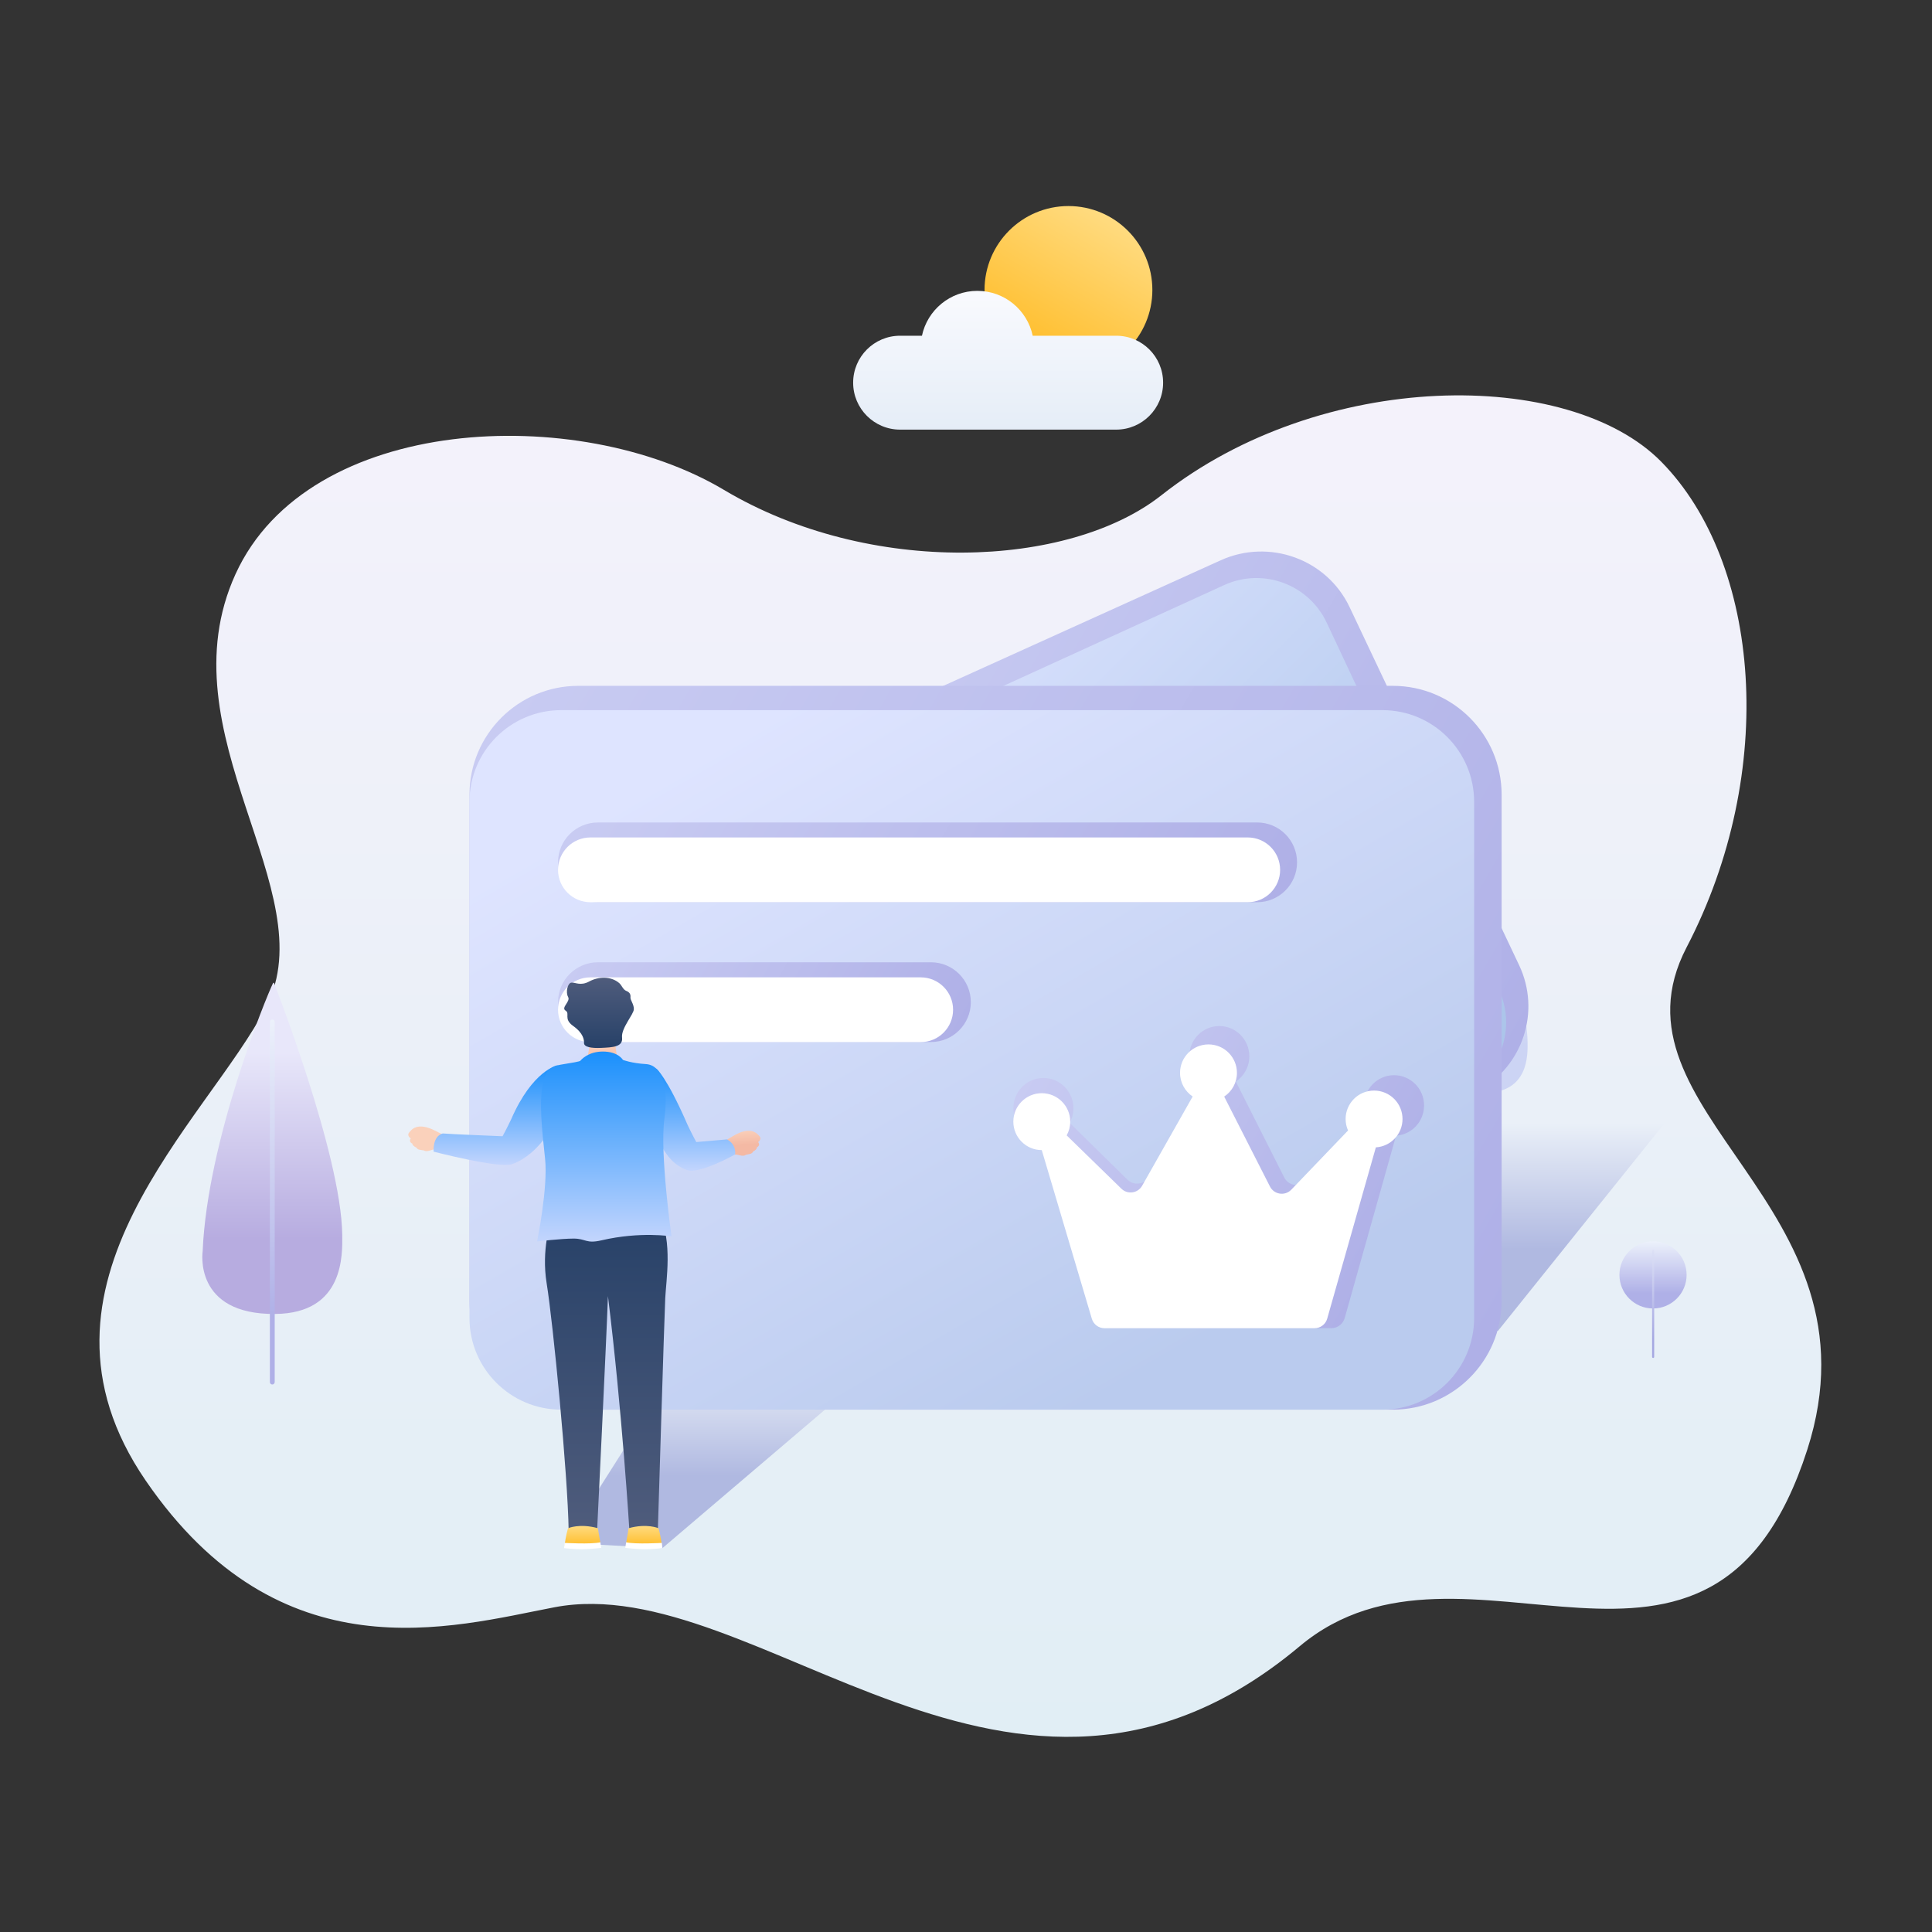 <svg height="800" node-id="1" sillyvg="true" template-height="800" template-width="800" version="1.1" viewBox="0 0 800 800" width="800" xmlns="http://www.w3.org/2000/svg" xmlns:xlink="http://www.w3.org/1999/xlink"><rect x="0" y="0" width="800" height="800" fill="#333333" stroke="none"/><defs node-id="146"><linearGradient gradientUnits="userSpaceOnUse" id="SVGID_1_" node-id="21" spreadMethod="pad" x1="397.666" x2="397.666" y1="163.71" y2="719.202"><stop offset="0" stop-color="#f4f2fb"/><stop offset="1" stop-color="#e1eef5"/></linearGradient><linearGradient gradientUnits="userSpaceOnUse" id="SVGID_2_" node-id="25" spreadMethod="pad" x1="565.409" x2="565.409" y1="551.075" y2="451.689"><stop offset="0.34" stop-color="#b0b9e1"/><stop offset="0.866" stop-color="#eaf0f8"/></linearGradient><linearGradient gradientUnits="userSpaceOnUse" id="SVGID_3_" node-id="29" spreadMethod="pad" x1="305.907" x2="305.907" y1="641.041" y2="552.695"><stop offset="0.34" stop-color="#b0b9e1"/><stop offset="0.866" stop-color="#eaf0f8"/></linearGradient><linearGradient gradientUnits="userSpaceOnUse" id="SVGID_4_" node-id="34" spreadMethod="pad" x1="112.748" x2="112.748" y1="544.097" y2="406.922"><stop offset="0.227" stop-color="#b7ace0"/><stop offset="0.789" stop-color="#e8e7fa"/></linearGradient><linearGradient gradientUnits="userSpaceOnUse" id="SVGID_5_" node-id="39" spreadMethod="pad" x1="112.75" x2="112.75" y1="422.154" y2="573.287"><stop offset="0" stop-color="#ecf1fb"/><stop offset="0.818" stop-color="#afb0e7"/></linearGradient><linearGradient gradientUnits="userSpaceOnUse" id="SVGID_6_" node-id="44" spreadMethod="pad" x1="613.877" x2="613.877" y1="452.575" y2="364.25"><stop offset="0.227" stop-color="#ccd4f4"/><stop offset="0.789" stop-color="#ecf1fb"/></linearGradient><linearGradient gradientUnits="userSpaceOnUse" id="SVGID_7_" node-id="49" spreadMethod="pad" x1="613.878" x2="613.878" y1="374.058" y2="471.37"><stop offset="0" stop-color="#ecf1fb"/><stop offset="1" stop-color="#a6a8e2"/></linearGradient><linearGradient gradientUnits="userSpaceOnUse" id="SVGID_8_" node-id="53" spreadMethod="pad" x1="459.795" x2="425.041" y1="89.968" y2="150.164"><stop offset="0" stop-color="#ffdb80"/><stop offset="1" stop-color="#ffbb24"/></linearGradient><linearGradient gradientUnits="userSpaceOnUse" id="SVGID_9_" node-id="57" spreadMethod="pad" x1="417.458" x2="417.458" y1="120.434" y2="177.888"><stop offset="0" stop-color="#f9fafe"/><stop offset="1" stop-color="#e5edf7"/></linearGradient><linearGradient gradientUnits="userSpaceOnUse" id="SVGID_10_" node-id="62" spreadMethod="pad" x1="684.479" x2="684.479" y1="541.815" y2="513.987"><stop offset="0.227" stop-color="#afb0e7"/><stop offset="1" stop-color="#ecf1fb"/></linearGradient><linearGradient gradientUnits="userSpaceOnUse" id="SVGID_11_" node-id="66" spreadMethod="pad" x1="684.528" x2="684.528" y1="517.5" y2="562.296"><stop offset="0" stop-color="#dde1f6"/><stop offset="0.818" stop-color="#a6a8e2"/></linearGradient><linearGradient gradientUnits="userSpaceOnUse" id="SVGID_12_" node-id="71" spreadMethod="pad" x1="340.079" x2="616.245" y1="296.701" y2="456.145"><stop offset="0" stop-color="#c8cbf2"/><stop offset="1" stop-color="#afb0e7"/></linearGradient><linearGradient gradientUnits="userSpaceOnUse" id="SVGID_13_" node-id="75" spreadMethod="pad" x1="578.65" x2="377.058" y1="481.695" y2="280.102"><stop offset="0.15" stop-color="#acc5ea"/><stop offset="1" stop-color="#d9e1fd"/></linearGradient><linearGradient gradientUnits="userSpaceOnUse" id="SVGID_14_" node-id="79" spreadMethod="pad" x1="197.209" x2="618.971" y1="312.099" y2="555.603"><stop offset="0" stop-color="#c8cbf2"/><stop offset="1" stop-color="#afb0e7"/></linearGradient><linearGradient gradientUnits="userSpaceOnUse" id="SVGID_15_" node-id="83" spreadMethod="pad" x1="294.639" x2="510.166" y1="252.226" y2="625.531"><stop offset="0.116" stop-color="#dee4ff"/><stop offset="0.847" stop-color="#bacbee"/></linearGradient><linearGradient gradientUnits="userSpaceOnUse" id="SVGID_16_" node-id="87" spreadMethod="pad" x1="267.399" x2="500.742" y1="289.716" y2="424.437"><stop offset="0" stop-color="#c8cbf2"/><stop offset="1" stop-color="#afb0e7"/></linearGradient><linearGradient gradientUnits="userSpaceOnUse" id="SVGID_17_" node-id="91" spreadMethod="pad" x1="250.514" x2="382.548" y1="376.852" y2="453.082"><stop offset="0" stop-color="#c8cbf2"/><stop offset="1" stop-color="#afb0e7"/></linearGradient><linearGradient gradientUnits="userSpaceOnUse" id="SVGID_18_" node-id="97" spreadMethod="pad" x1="426.288" x2="568.411" y1="443.93" y2="525.985"><stop offset="0" stop-color="#c8cbf2"/><stop offset="1" stop-color="#afb0e7"/></linearGradient><linearGradient gradientUnits="userSpaceOnUse" id="SVGID_19_" node-id="103" spreadMethod="pad" x1="249.606" x2="249.606" y1="440.713" y2="427.176"><stop offset="0" stop-color="#f4b9a4"/><stop offset="0.652" stop-color="#fad1bb"/></linearGradient><linearGradient gradientUnits="userSpaceOnUse" id="SVGID_20_" node-id="107" spreadMethod="pad" x1="248.05" x2="248.05" y1="404.856" y2="433.927"><stop offset="0" stop-color="#4f5c7c"/><stop offset="1" stop-color="#274168"/></linearGradient><linearGradient gradientUnits="userSpaceOnUse" id="SVGID_21_" node-id="111" spreadMethod="pad" x1="251.049" x2="251.049" y1="633.964" y2="503.513"><stop offset="0" stop-color="#4f5c7c"/><stop offset="1" stop-color="#274168"/></linearGradient><linearGradient gradientTransform="matrix(0.942 0.337 0.337 -0.942 3596.526 -20717.197)" gradientUnits="userSpaceOnUse" id="SVGID_22_" node-id="115" spreadMethod="pad" x1="3923.592" x2="3920.154" y1="-21106.389" y2="-21096.785"><stop offset="0" stop-color="#f4b9a4"/><stop offset="0.652" stop-color="#fad1bb"/></linearGradient><linearGradient gradientTransform="matrix(-0.918 0.396 -0.396 -0.918 -2417.364 -20525.363)" gradientUnits="userSpaceOnUse" id="SVGID_23_" node-id="119" spreadMethod="pad" x1="5823.81" x2="5820.373" y1="-20363.543" y2="-20353.94"><stop offset="0" stop-color="#f4b9a4"/><stop offset="0.652" stop-color="#fad1bb"/></linearGradient><linearGradient gradientUnits="userSpaceOnUse" id="SVGID_24_" node-id="123" spreadMethod="pad" x1="208.042" x2="208.042" y1="482.405" y2="441.149"><stop offset="0" stop-color="#c3d5fd"/><stop offset="1" stop-color="#1a90fc"/></linearGradient><linearGradient gradientUnits="userSpaceOnUse" id="SVGID_25_" node-id="127" spreadMethod="pad" x1="-1498.478" x2="-1498.478" y1="484.768" y2="442.531"><stop offset="0" stop-color="#c3d5fd"/><stop offset="1" stop-color="#1a90fc"/></linearGradient><linearGradient gradientUnits="userSpaceOnUse" id="SVGID_26_" node-id="131" spreadMethod="pad" x1="250.229" x2="250.229" y1="514.116" y2="435.417"><stop offset="0" stop-color="#c3d5fd"/><stop offset="1" stop-color="#1a90fc"/></linearGradient><linearGradient gradientUnits="userSpaceOnUse" id="SVGID_27_" node-id="135" spreadMethod="pad" x1="241.217" x2="241.217" y1="631.857" y2="640.81"><stop offset="0" stop-color="#ffdb80"/><stop offset="1" stop-color="#ffbb24"/></linearGradient><linearGradient gradientUnits="userSpaceOnUse" id="SVGID_28_" node-id="140" spreadMethod="pad" x1="-1462.923" x2="-1462.923" y1="631.857" y2="640.81"><stop offset="0" stop-color="#ffdb80"/><stop offset="1" stop-color="#ffbb24"/></linearGradient></defs><g node-id="409"><g node-id="410"><path d="M 480.92 205.06 C 442.55 235.35 360.18 238.87 299.75 202.84 C 239.32 166.81 127.75 171.46 97.53 237.71 C 67.31 303.96 134.72 369.04 110.31 416.69 C 85.90 464.34 4.55 531.74 60.34 613.09 C 116.13 694.44 186.94 673.71 229.56 665.54 C 313.73 649.41 419.35 781.21 538.18 681.67 C 606.65 624.32 708.62 723.76 748.35 600.31 C 781.13 498.45 662.68 460.81 698.38 392.28 C 736.34 319.40 729.05 233.04 687.92 191.22 C 649.61 152.27 547.17 152.77 480.92 205.06 Z" fill="url(#SVGID_1_)" fill-rule="nonzero" group-id="1,2" node-id="322" stroke="none" target-height="628.94" target-width="776.58" target-x="4.55" target-y="152.27"/><path d="M 445.37 451.69 L 700.02 451.69 L 620.29 551.08 L 430.80 551.08 Z" fill="url(#SVGID_2_)" fill-rule="nonzero" group-id="1,2" node-id="324" stroke="none" target-height="99.39" target-width="269.22" target-x="430.8" target-y="451.69"/><path d="M 285.84 556.82 L 233.80 638.88 L 274.30 641.04 L 378.01 552.70 Z" fill="url(#SVGID_3_)" fill-rule="nonzero" group-id="1,2" node-id="326" stroke="none" target-height="88.34" target-width="144.21" target-x="233.8" target-y="552.7"/><g node-id="413"><path d="M 113.53 407.16 C 113.53 407.16 113.31 406.59 113.01 407.20 C 110.31 412.69 85.86 472.16 83.92 518.06 C 83.92 518.06 79.84 544.43 114.03 544.08 C 142.57 543.79 141.81 519.48 141.71 511.29 C 141.33 478.07 113.53 407.16 113.53 407.16 Z" fill="url(#SVGID_4_)" fill-rule="nonzero" group-id="1,2,5" node-id="330" stroke="none" target-height="137.84" target-width="62.73" target-x="79.84" target-y="406.59"/><g node-id="416"><path d="M 112.75 573.29 C 112.20 573.29 111.75 572.84 111.75 572.29 L 111.75 423.15 C 111.75 422.60 112.20 422.15 112.75 422.15 C 113.30 422.15 113.75 422.60 113.75 423.15 L 113.75 572.28 C 113.75 572.84 113.30 573.29 112.75 573.29 Z" fill="url(#SVGID_5_)" fill-rule="nonzero" group-id="1,2,5,8" node-id="334" stroke="none" target-height="151.14" target-width="2" target-x="111.75" target-y="422.15"/></g></g><g node-id="414"><path d="M 614.38 364.41 C 614.38 364.41 614.24 364.04 614.05 364.44 C 612.31 367.97 596.57 406.27 595.32 435.82 C 595.32 435.82 592.69 452.80 614.71 452.58 C 633.09 452.40 632.60 436.74 632.53 431.47 C 632.28 410.06 614.38 364.41 614.38 364.41 Z" fill="url(#SVGID_6_)" fill-rule="nonzero" group-id="1,2,6" node-id="340" stroke="none" target-height="88.76" target-width="40.4" target-x="592.69" target-y="364.04"/><g node-id="417"><path d="M 613.88 471.37 C 613.52 471.37 613.24 471.08 613.24 470.73 L 613.24 374.70 C 613.24 374.34 613.53 374.06 613.88 374.06 C 614.23 374.06 614.52 374.35 614.52 374.70 L 614.52 470.72 C 614.52 471.08 614.23 471.37 613.88 471.37 Z" fill="url(#SVGID_7_)" fill-rule="nonzero" group-id="1,2,6,9" node-id="344" stroke="none" target-height="97.31" target-width="1.28" target-x="613.24" target-y="374.06"/></g></g><path d="M 477.17 120.07 C 477.17 139.26 461.61 154.82 442.42 154.82 C 423.23 154.82 407.67 139.26 407.67 120.07 C 407.67 100.88 423.23 85.32 442.42 85.32 C 461.61 85.32 477.17 100.88 477.17 120.07 Z" fill="url(#SVGID_8_)" fill-rule="nonzero" group-id="1,2" node-id="348" stroke="none" target-height="69.5" target-width="69.5" target-x="407.67" target-y="85.32"/><path d="M 462.19 139.02 L 427.62 139.02 C 425.39 128.41 415.97 120.44 404.69 120.44 C 393.41 120.44 384.00 128.41 381.76 139.02 L 372.71 139.02 C 361.98 139.02 353.27 147.72 353.27 158.46 L 353.27 158.46 C 353.27 169.19 361.97 177.90 372.71 177.90 L 462.18 177.90 C 472.91 177.90 481.62 169.20 481.62 158.46 L 481.62 158.46 C 481.63 147.72 472.93 139.02 462.19 139.02 Z" fill="url(#SVGID_9_)" fill-rule="nonzero" group-id="1,2" node-id="350" stroke="none" target-height="57.46" target-width="128.36" target-x="353.27" target-y="120.44"/><path d="M 698.39 527.90 C 698.39 535.58 692.16 541.81 684.48 541.81 C 676.80 541.81 670.57 535.58 670.57 527.90 C 670.57 520.22 676.80 513.99 684.48 513.99 C 692.16 513.99 698.39 520.22 698.39 527.90 Z" fill="url(#SVGID_10_)" fill-rule="nonzero" group-id="1,2,7" node-id="354" stroke="none" target-height="27.82" target-width="27.82" target-x="670.57" target-y="513.99"/><path d="M 684.53 562.30 C 684.29 562.30 684.10 562.11 684.10 561.87 L 684.10 517.93 C 684.10 517.69 684.29 517.50 684.53 517.50 C 684.77 517.50 684.96 517.69 684.96 517.93 L 684.96 561.87 C 684.96 562.10 684.77 562.30 684.53 562.30 Z" fill="url(#SVGID_11_)" fill-rule="nonzero" group-id="1,2,7" node-id="356" stroke="none" target-height="44.8" target-width="0.86" target-x="684.1" target-y="517.5"/></g><g node-id="411"><path d="M 343.98 305.10 L 505.47 232.00 C 525.63 222.88 549.44 231.54 558.85 251.42 L 629.04 399.67 C 638.06 418.72 630.67 441.43 612.12 451.67 L 471.21 529.49 C 452.03 540.08 427.82 533.56 416.69 514.81 L 325.91 361.84 C 313.78 341.36 322.17 314.97 343.98 305.10 Z" fill="url(#SVGID_12_)" fill-rule="nonzero" group-id="1,3" node-id="362" stroke="none" target-height="317.2" target-width="324.28" target-x="313.78" target-y="222.88"/><path d="M 342.83 317.21 L 506.89 242.27 C 522.93 234.94 541.88 241.90 549.38 257.87 L 620.61 409.69 C 627.79 424.99 621.91 443.23 607.15 451.45 L 463.98 531.23 C 448.72 539.74 429.45 534.50 420.59 519.44 L 328.46 362.78 C 318.80 346.34 325.48 325.14 342.83 317.21 Z" fill="url(#SVGID_13_)" fill-rule="nonzero" group-id="1,3" node-id="364" stroke="none" target-height="304.8" target-width="308.99" target-x="318.8" target-y="234.94"/><path d="M 576.72 583.71 L 239.46 583.71 C 214.58 583.71 194.40 563.54 194.40 538.65 L 194.40 329.05 C 194.40 304.17 214.57 283.99 239.46 283.99 L 576.73 283.99 C 601.61 283.99 621.79 304.16 621.79 329.05 L 621.79 538.65 C 621.78 563.54 601.61 583.71 576.72 583.71 Z" fill="url(#SVGID_14_)" fill-rule="nonzero" group-id="1,3" node-id="366" stroke="none" target-height="299.72" target-width="427.39" target-x="194.4" target-y="283.99"/><path d="M 572.42 583.71 L 232.39 583.71 C 211.41 583.71 194.40 566.70 194.40 545.72 L 194.40 332.04 C 194.40 311.06 211.41 294.05 232.39 294.05 L 572.42 294.05 C 593.40 294.05 610.41 311.06 610.41 332.04 L 610.41 545.72 C 610.40 566.70 593.40 583.71 572.42 583.71 Z" fill="url(#SVGID_15_)" fill-rule="nonzero" group-id="1,3" node-id="368" stroke="none" target-height="289.66" target-width="416.01" target-x="194.4" target-y="294.05"/><path d="M 520.56 373.59 L 247.58 373.59 C 238.46 373.59 231.07 366.20 231.07 357.08 L 231.07 357.08 C 231.07 347.96 238.46 340.57 247.58 340.57 L 520.57 340.57 C 529.69 340.57 537.08 347.96 537.08 357.08 L 537.08 357.08 C 537.08 366.19 529.68 373.59 520.56 373.59 Z" fill="url(#SVGID_16_)" fill-rule="nonzero" group-id="1,3" node-id="370" stroke="none" target-height="33.02" target-width="306.01" target-x="231.07" target-y="340.57"/><path d="M 385.49 431.48 L 247.58 431.48 C 238.46 431.48 231.07 424.09 231.07 414.97 L 231.07 414.97 C 231.07 405.85 238.46 398.46 247.58 398.46 L 385.49 398.46 C 394.61 398.46 402.00 405.85 402.00 414.97 L 402.00 414.97 C 402.00 424.09 394.60 431.48 385.49 431.48 Z" fill="url(#SVGID_17_)" fill-rule="nonzero" group-id="1,3" node-id="372" stroke="none" target-height="33.02" target-width="170.93" target-x="231.07" target-y="398.46"/><path d="M 516.66 373.59 L 244.48 373.59 C 237.07 373.59 231.07 367.59 231.07 360.18 L 231.07 360.18 C 231.07 352.77 237.07 346.77 244.48 346.77 L 516.66 346.77 C 524.07 346.77 530.07 352.77 530.07 360.18 L 530.07 360.18 C 530.07 367.58 524.06 373.59 516.66 373.59 Z" fill="#ffffff" fill-rule="nonzero" group-id="1,3" node-id="374" stroke="none" target-height="26.82" target-width="299" target-x="231.07" target-y="346.77"/><path d="M 381.24 431.52 L 244.48 431.52 C 237.07 431.52 231.07 425.52 231.07 418.11 L 231.07 418.11 C 231.07 410.70 237.07 404.70 244.48 404.70 L 381.24 404.70 C 388.65 404.70 394.65 410.70 394.65 418.11 L 394.65 418.11 C 394.65 425.52 388.65 431.52 381.24 431.52 Z" fill="#ffffff" fill-rule="nonzero" group-id="1,3" node-id="376" stroke="none" target-height="26.82" target-width="163.58" target-x="231.07" target-y="404.7"/><path d="M 589.68 457.75 C 589.68 450.82 584.11 445.21 577.25 445.21 C 570.38 445.21 564.82 450.83 564.82 457.75 C 564.82 459.55 565.20 461.26 565.88 462.81 L 541.07 488.91 C 538.32 491.81 533.56 491.10 531.75 487.52 L 511.74 447.86 C 515.10 445.61 517.32 441.77 517.32 437.40 C 517.32 430.47 511.75 424.86 504.89 424.86 C 498.03 424.86 492.46 430.48 492.46 437.40 C 492.46 441.75 494.65 445.57 497.98 447.82 L 475.90 487.17 C 474.03 490.49 469.56 491.14 466.84 488.47 L 442.93 464.96 C 443.92 463.16 444.48 461.10 444.48 458.90 C 444.48 451.97 438.91 446.36 432.05 446.36 C 425.18 446.36 419.62 451.98 419.62 458.90 C 419.62 465.83 425.18 471.44 432.05 471.44 L 453.94 545.81 C 454.67 548.28 456.92 549.98 459.48 549.98 L 551.26 549.98 C 553.84 549.98 556.11 548.25 556.82 545.75 L 578.08 470.25 C 584.54 469.84 589.68 464.41 589.68 457.75 Z" fill="url(#SVGID_18_)" fill-rule="nonzero" group-id="1,3" node-id="378" stroke="none" target-height="125.12" target-width="170.06" target-x="419.62" target-y="424.86"/><path d="M 580.75 463.36 C 580.75 456.85 575.48 451.58 568.97 451.58 C 562.46 451.58 557.19 456.85 557.19 463.36 C 557.19 465.05 557.55 466.66 558.20 468.11 L 534.70 492.62 C 532.09 495.34 527.58 494.67 525.87 491.32 L 506.91 454.07 C 510.09 451.96 512.19 448.35 512.19 444.25 C 512.19 437.74 506.92 432.47 500.41 432.47 C 493.90 432.47 488.63 437.74 488.63 444.25 C 488.63 448.33 490.71 451.93 493.86 454.04 L 472.93 491.00 C 471.16 494.12 466.92 494.73 464.35 492.22 L 441.69 470.14 C 442.62 468.45 443.16 466.51 443.16 464.45 C 443.16 457.94 437.89 452.67 431.38 452.67 C 424.87 452.67 419.60 457.94 419.60 464.45 C 419.60 470.95 424.87 476.23 431.37 476.23 L 452.11 546.08 C 452.80 548.40 454.93 549.99 457.36 549.99 L 544.31 549.99 C 546.76 549.99 548.91 548.37 549.57 546.01 L 569.71 475.10 C 575.87 474.71 580.75 469.61 580.75 463.36 Z" fill="#ffffff" fill-rule="nonzero" group-id="1,3" node-id="380" stroke="none" target-height="117.52" target-width="161.15" target-x="419.6" target-y="432.47"/></g><g node-id="412"><path d="M 242.63 440.68 C 242.63 440.68 244.73 432.38 244.41 427.18 C 249.56 427.18 254.81 427.18 254.81 427.18 C 254.81 427.18 254.17 435.44 256.59 440.41 C 248.65 440.86 242.63 440.68 242.63 440.68 Z" fill="url(#SVGID_19_)" fill-rule="nonzero" group-id="1,4" node-id="385" stroke="none" target-height="13.68" target-width="13.96" target-x="242.63" target-y="427.18"/><path d="M 256.45 407.11 C 253.00 404.10 247.74 404.37 244.04 406.38 C 240.35 408.39 238.20 406.70 236.61 406.88 C 235.01 407.06 234.15 410.89 235.24 412.81 C 236.33 414.73 232.18 417.19 234.19 418.47 C 236.20 419.75 233.14 421.85 237.38 424.86 C 241.62 427.87 241.87 430.65 241.83 431.84 C 241.76 433.57 244.83 434.10 249.05 433.90 C 253.46 433.69 258.04 433.58 257.58 429.66 C 257.12 425.74 262.47 419.99 262.47 417.84 C 262.47 415.69 260.92 414.10 261.06 412.91 C 261.20 411.72 260.66 410.81 259.33 410.31 C 258.00 409.81 257.43 407.96 256.45 407.11 Z" fill="url(#SVGID_20_)" fill-rule="nonzero" group-id="1,4" node-id="387" stroke="none" target-height="30" target-width="30.29" target-x="232.18" target-y="404.1"/><path d="M 228.08 505.89 C 228.08 505.89 224.09 517.42 226.35 531.34 C 229.03 547.88 235.11 610.43 235.47 633.97 C 247.15 633.97 247.24 633.97 247.24 633.97 C 247.24 633.97 251.01 556.98 251.74 536.72 C 257.58 583.79 260.62 633.78 260.62 633.78 L 272.41 633.42 C 272.41 633.42 275.09 544.87 275.46 537.57 C 275.82 530.27 278.50 513.97 273.15 503.51 C 250.88 505.34 228.08 505.89 228.08 505.89 Z" fill="url(#SVGID_21_)" fill-rule="nonzero" group-id="1,4" node-id="389" stroke="none" target-height="130.46" target-width="54.41" target-x="224.09" target-y="503.51"/><path d="M 182.90 476.30 C 182.90 476.30 180.08 475.78 179.12 476.07 C 178.16 476.36 176.46 477.05 175.50 476.36 C 173.79 476.06 172.99 476.18 172.45 475.21 C 170.85 474.44 170.73 473.81 170.74 473.53 C 169.43 473.00 169.70 471.83 170.11 471.43 C 169.43 470.99 168.57 469.93 169.41 468.96 C 170.25 467.99 172.60 464.24 180.46 468.33 C 183.69 470.03 184.47 470.20 184.47 470.20 L 182.90 476.30 Z" fill="url(#SVGID_22_)" fill-rule="nonzero" group-id="1,4" node-id="391" stroke="none" target-height="12.81" target-width="15.9" target-x="168.57" target-y="464.24"/><path d="M 301.46 478.60 C 301.46 478.60 304.24 477.90 305.22 478.13 C 306.20 478.36 307.94 478.94 308.85 478.19 C 310.54 477.79 311.34 477.86 311.82 476.85 C 313.37 475.98 313.45 475.35 313.42 475.07 C 314.70 474.46 314.35 473.31 313.92 472.93 C 314.57 472.44 315.36 471.33 314.46 470.42 C 313.56 469.51 310.98 465.92 303.40 470.49 C 300.29 472.40 299.52 472.61 299.52 472.61 L 301.46 478.60 Z" fill="url(#SVGID_23_)" fill-rule="nonzero" group-id="1,4" node-id="393" stroke="none" target-height="13.02" target-width="15.84" target-x="299.52" target-y="465.92"/><path d="M 236.56 444.78 L 230.73 441.15 C 230.73 441.15 220.51 443.14 211.66 463.48 C 210.05 466.92 208.10 470.50 208.10 470.50 C 208.10 470.50 186.25 469.62 183.32 469.34 C 179.00 470.51 179.55 476.88 179.55 476.88 C 179.55 476.88 206.72 483.94 211.98 482.08 C 223.47 478.02 229.81 464.56 229.81 464.56 L 236.56 444.78 Z" fill="url(#SVGID_24_)" fill-rule="nonzero" group-id="1,4" node-id="395" stroke="none" target-height="42.79" target-width="57.56" target-x="179" target-y="441.15"/><path d="M 263.84 444.78 L 271.79 442.53 C 271.79 442.53 275.91 445.54 284.76 465.89 C 286.37 469.33 288.32 472.91 288.32 472.91 C 288.32 472.91 298.41 472.02 301.05 471.80 C 305.14 474.06 304.39 478.02 304.39 478.02 C 304.39 478.02 289.71 486.35 284.44 484.49 C 272.95 480.43 270.59 464.57 270.59 464.57 L 263.84 444.78 Z" fill="url(#SVGID_25_)" fill-rule="nonzero" group-id="1,4" node-id="397" stroke="none" target-height="43.82" target-width="41.3" target-x="263.84" target-y="442.53"/><path d="M 240.31 439.25 C 240.31 439.25 240.31 439.24 240.32 439.23 C 240.54 438.95 243.47 435.42 249.62 435.42 C 256.03 435.42 257.94 438.89 257.94 438.89 C 257.94 438.89 261.56 440.27 267.39 440.61 C 273.85 440.98 277.00 449.20 275.09 463.43 C 273.19 477.66 278.06 511.96 278.06 511.96 C 278.06 511.96 265.17 509.83 249.04 513.60 C 242.61 515.10 242.63 512.87 237.52 512.87 C 232.41 512.87 222.39 514.06 222.39 514.06 C 222.39 514.06 227.00 491.71 225.70 479.76 C 224.40 467.81 223.15 456.19 224.86 448.41 C 226.06 442.97 228.40 441.46 232.27 440.84 C 237.24 440.04 239.88 439.58 240.31 439.25 Z" fill="url(#SVGID_26_)" fill-rule="nonzero" group-id="1,4" node-id="399" stroke="none" target-height="79.68" target-width="55.67" target-x="222.39" target-y="435.42"/><path d="M 235.21 632.81 C 235.21 632.81 239.97 630.68 247.61 632.81 C 247.93 635.51 248.67 638.68 248.64 639.74 C 248.61 640.80 237.05 641.20 233.80 640.34 C 234.08 636.47 235.21 632.81 235.21 632.81 Z" fill="url(#SVGID_27_)" fill-rule="nonzero" group-id="1,4" node-id="401" stroke="none" target-height="10.52" target-width="14.87" target-x="233.8" target-y="630.68"/><path d="M 233.80 638.88 C 233.80 638.88 244.64 639.51 248.60 638.64 C 248.82 640.11 248.95 640.94 248.95 640.94 C 248.95 640.94 244.04 641.52 240.95 641.52 C 237.86 641.52 233.56 641.05 233.56 641.05 L 233.80 638.88 Z" fill="#ffffff" fill-rule="nonzero" group-id="1,4" node-id="403" stroke="none" target-height="2.88" target-width="15.39" target-x="233.56" target-y="638.64"/><path d="M 272.66 632.81 C 272.66 632.81 267.90 630.68 260.26 632.81 C 259.94 635.51 259.20 638.68 259.23 639.74 C 259.26 640.80 270.82 641.20 274.07 640.34 C 273.78 636.47 272.66 632.81 272.66 632.81 Z" fill="url(#SVGID_28_)" fill-rule="nonzero" group-id="1,4" node-id="405" stroke="none" target-height="10.52" target-width="14.87" target-x="259.2" target-y="630.68"/><path d="M 274.06 638.88 C 274.06 638.88 263.22 639.51 259.26 638.64 C 259.04 640.11 258.91 640.94 258.91 640.94 C 258.91 640.94 263.82 641.52 266.91 641.52 C 270.00 641.52 274.30 641.05 274.30 641.05 L 274.06 638.88 Z" fill="#ffffff" fill-rule="nonzero" group-id="1,4" node-id="407" stroke="none" target-height="2.88" target-width="15.39" target-x="258.91" target-y="638.64"/></g></g></svg>
